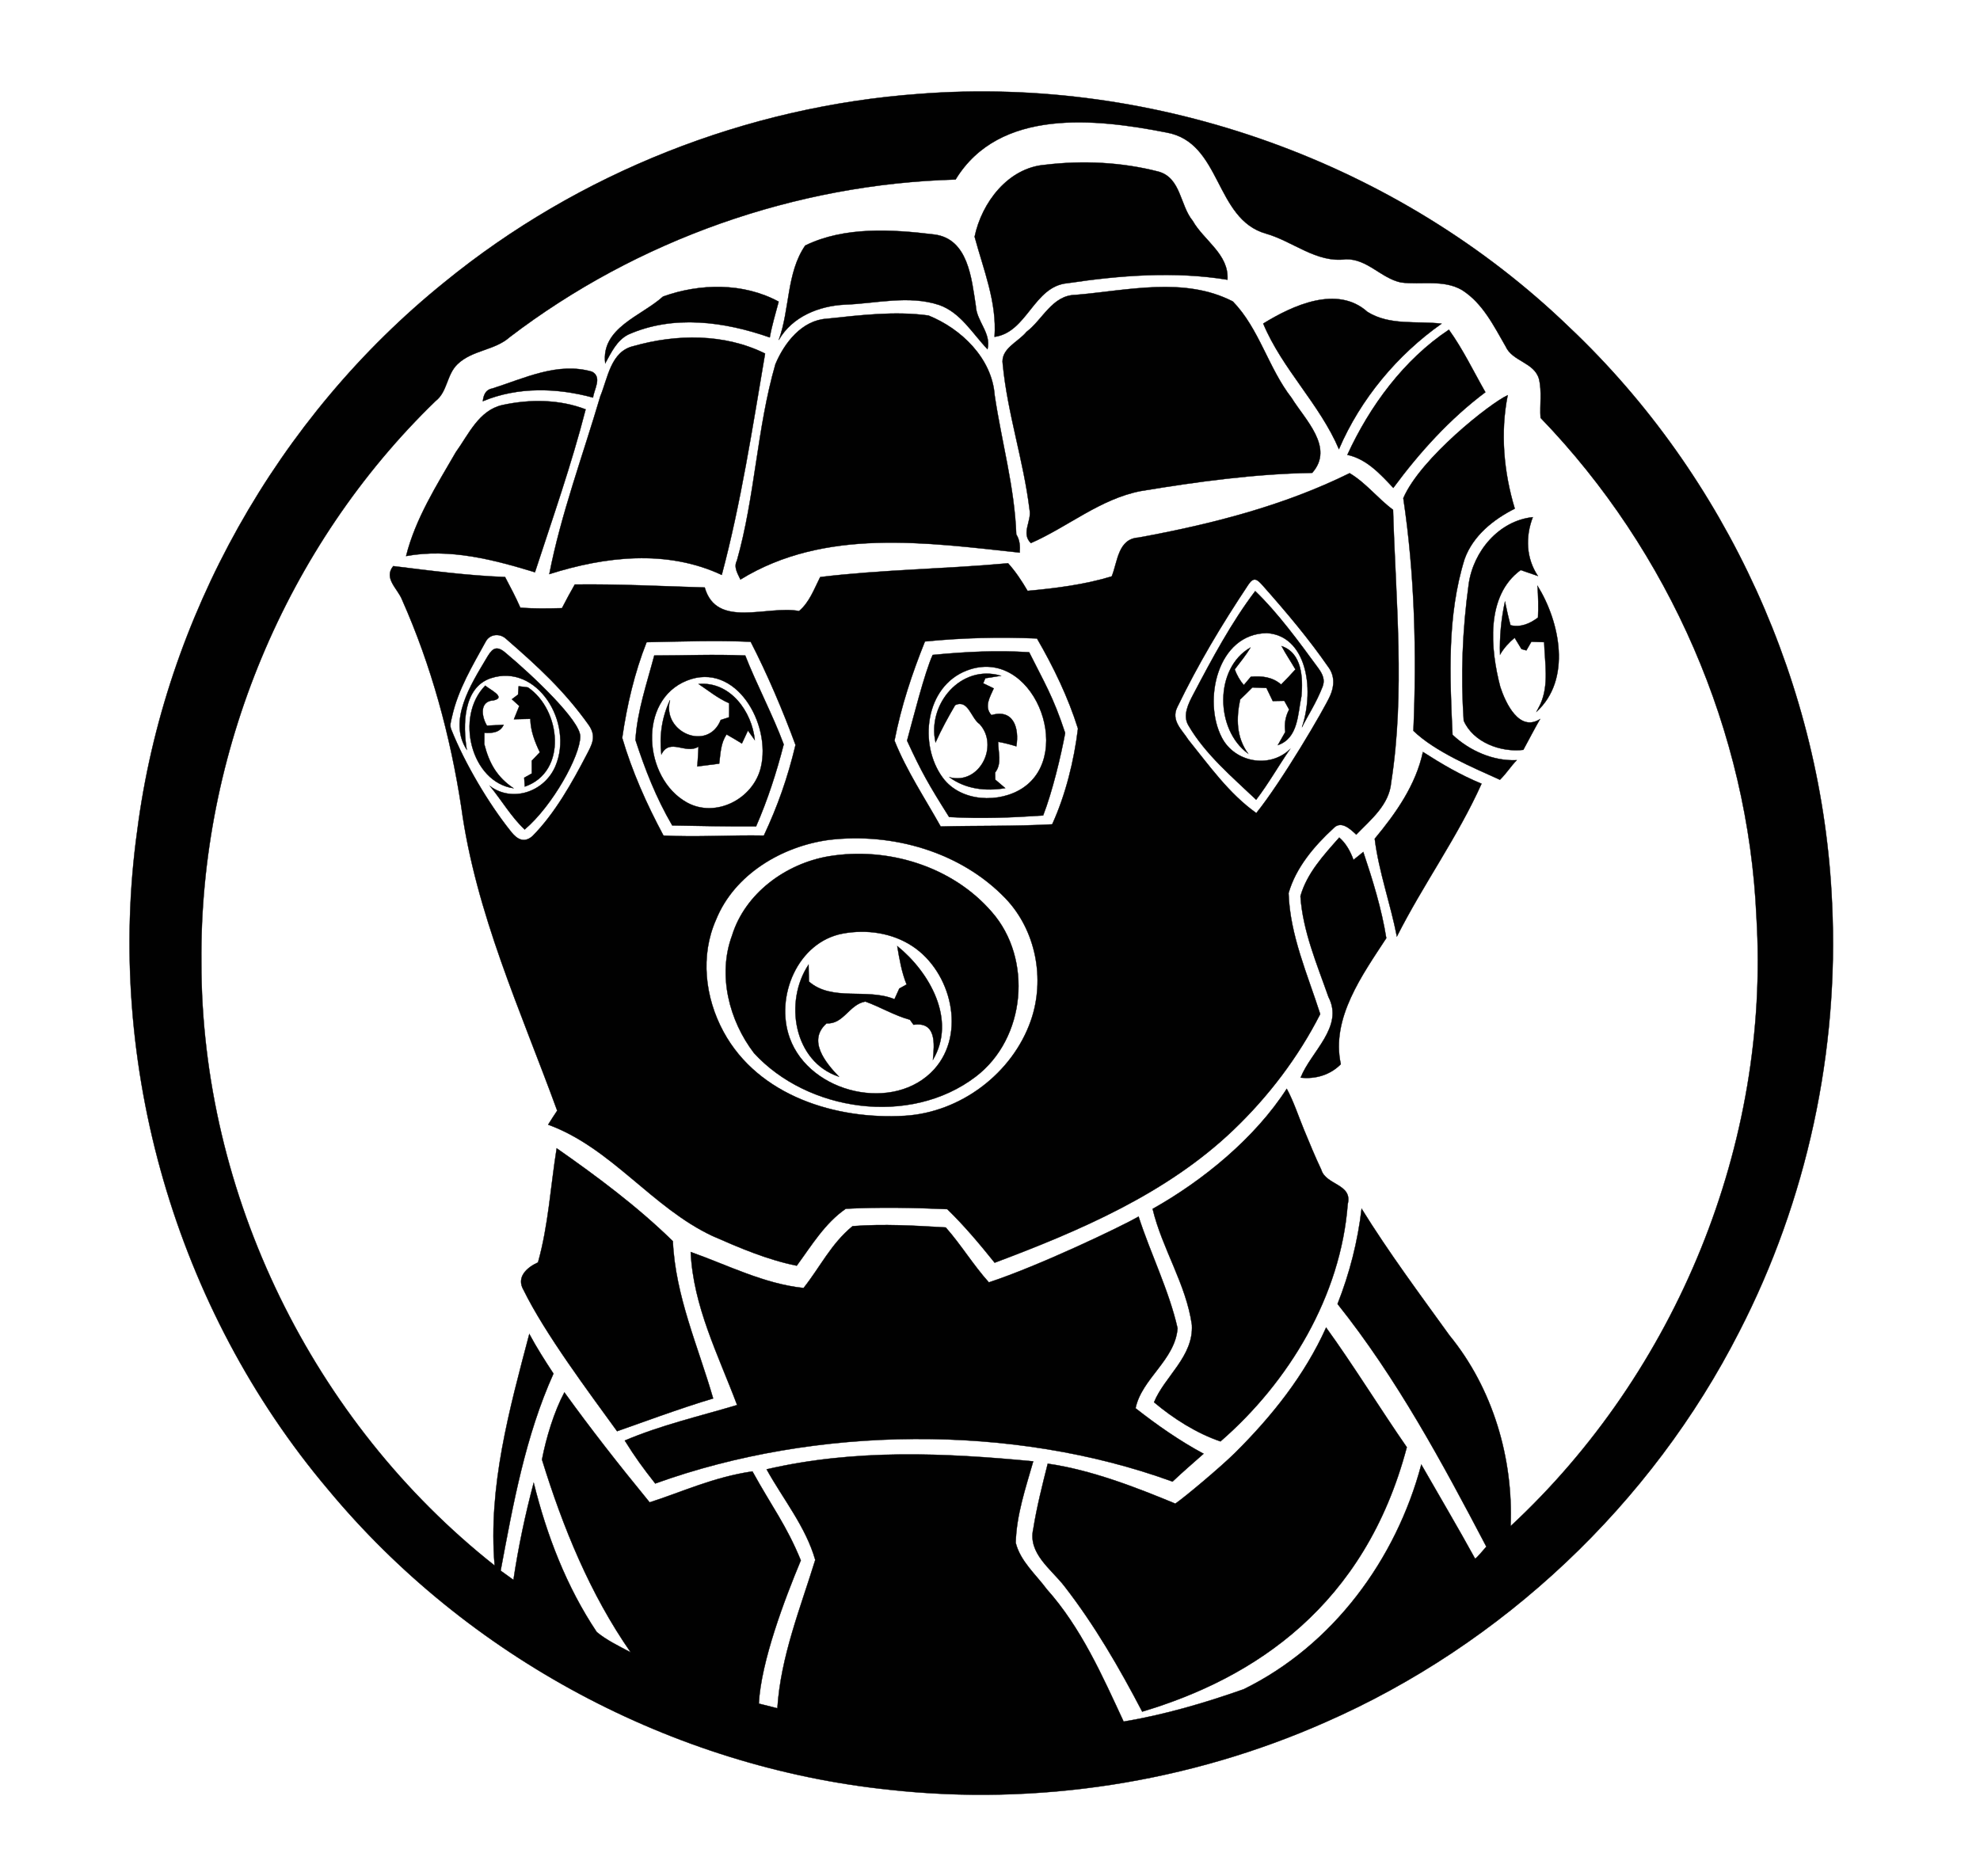 <?xml version="1.0" encoding="utf-8"?>
<!-- Generator: Adobe Illustrator 17.0.0, SVG Export Plug-In . SVG Version: 6.00 Build 0)  -->
<!DOCTYPE svg PUBLIC "-//W3C//DTD SVG 1.1//EN" "http://www.w3.org/Graphics/SVG/1.1/DTD/svg11.dtd">
<svg version="1.1" id="Layer_1" xmlns="http://www.w3.org/2000/svg" xmlns:xlink="http://www.w3.org/1999/xlink" x="0px" y="0px"
	 width="573px" height="543px" viewBox="0 0 573 543" enable-background="new 0 0 573 543" xml:space="preserve">
<g>
	
		<circle display="none" fill="#FBF4E4" stroke="#FBF4E4" stroke-width="0.094" stroke-miterlimit="10.43" cx="283.333" cy="272.333" r="242.333"/>
	<g>
		<path fill="#010101" stroke="#010101" stroke-width="0.094" stroke-miterlimit="10.43" d="M265.95,27.18
			c68.57-5.33,138.81,19.81,188.27,67.61c45.51,43.06,73.26,104.1,75.97,166.67c2.04,42.72-7.28,85.94-26.86,123.96
			c-25.42,49.94-68.5,90.58-119.83,113.07c-39.35,17.41-83.33,24.25-126.11,19.52c-62.7-6.54-122.25-38.42-162.48-86.95
			c-44.01-52.1-64.57-123.08-55.19-190.64c7.93-61.7,40.5-119.7,88.91-158.74C167.4,50.03,216.04,30.8,265.95,27.18z M276.54,51.96
			c-46.34,1.28-92.15,17.47-129.01,45.59c-4.37,3.91-10.797,3.7-15.13,7.85c-3.173,3.039-2.88,7.97-6.34,10.66
			c-43.42,42-68.31,102.07-67.79,162.45c0.01,67.17,32.23,133.02,84.88,174.62c-1.94-22.8,4.27-45.2,10.03-67.03
			c2.12,3.95,4.53,7.73,6.99,11.47c-8.14,18.09-11.66,37.67-15.29,57.03c1.23,0.88,2.47,1.77,3.71,2.67
			c1.42-9.47,3.4-18.86,5.86-28.12c3.76,15.22,9.49,30.13,18.24,43.21c2.748,2.314,6.49,4.12,9.84,5.89
			c-11.77-16.9-19.64-36.21-25.68-55.8c1.21-6.31,3.514-13.897,6.483-19.45c7.553,10.457,15.25,20.333,24.667,31.833
			c9.2-2.93,18.38-7.29,29.75-8.958c5.625,10.218,9.806,15.508,14,25.75c-4.66,11.19-11.53,29.265-12.15,41.455
			c1.78,0.46,3.57,0.92,5.37,1.35c0.96-14.94,6.62-28.85,10.96-42.94c-2.74-9.6-9.29-17.57-14.08-26.22
			c25.65-5.937,51.471-4.761,77.16-2.31c-2.2,7.71-4.87,15.51-5.07,23.58c1.33,5.32,5.81,9.14,8.99,13.43
			c9.94,11.14,16.02,24.93,22.24,38.32c11.85-1.99,23.44-5.38,34.75-9.37c25.78-12.64,44.1-37.53,51.4-65.03
			c5.02,8.78,10.695,18.365,15.555,27.235c0.43-0.05,2.535-2.675,3.265-3.475c-12.77-24.34-25.86-48.67-43.06-70.24
			c3.48-8.82,5.86-18.09,6.96-27.57c7.79,12.58,16.73,24.61,25.42,36.66c12.54,15.33,18.51,35.54,17.7,55.22
			c48.01-44.58,75.14-110.75,71.15-176.25c-2.35-53.66-25.21-105.92-62.48-144.53c-0.26-3.74,0.44-7.6-0.46-11.27
			c-1.37-4.83-7.71-5.04-9.65-9.42c-3.43-5.94-6.64-12.52-12.63-16.31c-5.36-3.13-11.8-1.43-17.66-2.19
			c-5.74-1.21-9.73-6.86-15.93-6.71c-8.54,1.13-15.3-5.19-23.13-7.42c-14.93-4.23-12.79-26.43-28.79-29.27
			C317.14,34.33,289.18,31.2,276.54,51.96z"/>
	</g>
	<path fill="#010101" stroke="#010101" stroke-width="0.094" stroke-miterlimit="10.43" d="M282.05,68.51
		c2.05-9.84,9.66-19.96,20.4-20.81c10.93-1.32,22.24-0.77,32.91,2c6.42,1.87,6.11,9.74,9.79,14.2c3.25,5.74,10.54,9.7,10.07,17.06
		c-15.33-2.5-31.08-1.27-46.36,1.01c-9.72,0.9-11.6,14.22-21.04,15.52C288.54,87.47,284.6,78.01,282.05,68.51z"/>
	<path fill="#010101" stroke="#010101" stroke-width="0.094" stroke-miterlimit="10.43" d="M233.03,71.06
		c11.34-5.53,25.07-4.69,37.32-3.19c9.88,1.22,10.81,12.85,12.04,20.63c0.21,4.54,4.53,7.88,3.39,12.57
		c-4.36-4.53-7.74-10.59-13.98-12.8c-8.88-2.93-18.23-0.42-27.3-0.1c-7.51,0.37-15.24,3.46-19.13,10.24
		C228.61,89.53,227.59,78.95,233.03,71.06z"/>
	<path fill="#010101" stroke="#010101" stroke-width="0.094" stroke-miterlimit="10.43" d="M191.88,85.83
		c10.66-3.84,23.27-4.06,33.46,1.48c-0.91,3.43-1.95,6.84-2.57,10.35c-13.11-4.59-27.92-6.63-40.98-0.82
		c-3.32,1.69-4.92,5.23-6.64,8.32C173.88,94.85,185.66,91.48,191.88,85.83z"/>
	<path fill="#010101" stroke="#010101" stroke-width="0.094" stroke-miterlimit="10.43" d="M311.28,85.35
		c14.99-1.26,31.43-5.36,45.5,1.91c7.65,7.88,10.26,19.26,16.99,27.9c3.87,6.3,12.49,14.36,5.97,21.7
		c-16.59,0.28-33.18,2.54-49.58,5.26c-11.79,2.27-21.09,10.36-31.84,15.07c-2.92-2.93,0.34-6.37-0.38-9.73
		c-1.72-14.14-6.37-27.78-7.74-41.97c-0.75-4.59,4.43-6.43,6.86-9.43C301.81,92.45,304.5,85.44,311.28,85.35z"/>
	<path fill="#010101" stroke="#010101" stroke-width="0.094" stroke-miterlimit="10.43" d="M365.57,93.65
		c8.58-5.28,21.44-11.21,30.17-3.37c6.46,4.03,14.27,2.55,21.44,3.4c-12.87,9.08-23.48,21.83-29.7,36.32
		C381.88,116.88,371.07,106.82,365.57,93.65z"/>
	<path fill="#010101" stroke="#010101" stroke-width="0.094" stroke-miterlimit="10.43" d="M239.29,92.25
		c9.74-1.03,19.66-2.27,29.41-0.93c9.5,3.84,18.36,12.39,19.15,23.09c1.99,13.45,5.77,26.62,6.25,40.27c1.03,1.58,1.13,3.43,1,5.26
		c-26.94-2.87-56.37-7.24-80.82,7.79c-0.79-1.71-2.03-3.56-1.02-5.47c5.28-18.61,5.77-38.26,11.14-56.85
		C226.99,99.23,232.06,92.68,239.29,92.25z"/>
	<path fill="#010101" stroke="#010101" stroke-width="0.094" stroke-miterlimit="10.43" d="M389.92,131.64
		c6.47-14.11,16.38-27.57,29.38-36.21c4.08,5.68,7.1,12.02,10.56,18.09c-10.29,7.72-19.03,17.38-26.65,27.69
		C399.45,137.21,395.54,132.87,389.92,131.64z"/>
	<path fill="#010101" stroke="#010101" stroke-width="0.094" stroke-miterlimit="10.43" d="M183.33,100.18
		c12.39-3.53,26.34-3.69,38.08,2.15c-3.63,21.38-7.04,43.52-12.54,64.07c-15.89-7.43-33.72-5.37-49.9-0.23
		c3.33-17.19,9.74-34.43,14.77-51.51C175.92,109.4,176.75,101.69,183.33,100.18z"/>
	<path fill="#010101" stroke="#010101" stroke-width="0.094" stroke-miterlimit="10.43" d="M142.45,112.45
		c9.31-2.95,18.95-7.76,28.89-4.87c2.98,1.61,0.58,5.05,0.28,7.49c-10.44-2.84-21.76-3.17-31.89,1.05
		C139.92,114.35,140.54,112.77,142.45,112.45z"/>
	<path fill="#010101" stroke="#010101" stroke-width="0.094" stroke-miterlimit="10.43" d="M436.32,114.39
		c-2.17,10.87-1.15,22.26,2.05,32.83c-6.22,3.12-12.11,7.86-14.53,14.59c-5.12,16.45-4.27,33.89-3.49,50.86
		c4.88,4.61,11.76,7.68,18.59,7.35c-1.692,1.701-2.865,3.687-4.869,5.667c-7.86-3.57-18.751-8.098-25.041-14.167
		c0.97-22.38,0.39-45.29-2.92-67.33C411.083,132.583,431.527,116.496,436.32,114.39z"/>
	<path fill="#010101" stroke="#010101" stroke-width="0.094" stroke-miterlimit="10.43" d="M145.36,117.24
		c7.95-1.73,16.45-1.7,24.12,1.24c-4.08,15.93-9.59,31.57-14.67,47.15c-11.97-3.66-24.73-7-37.29-4.69
		c2.72-10.86,8.84-20.45,14.38-30.04C135.6,125.77,138.57,118.78,145.36,117.24z"/>
	<g>
		<path fill="#010101" stroke="#010101" stroke-width="0.094" stroke-miterlimit="10.43" d="M329.48,155.59
			c21.03-3.86,41.83-9.13,61.09-18.63c4.77,2.83,8.14,7.33,12.57,10.59c0.77,26.26,3.53,52.78-0.55,78.93
			c-0.57,6.48-5.9,10.74-10.1,15.08c-1.73-1.63-4.41-4.21-6.63-1.8c-5.56,5.12-10.86,11.37-12.96,18.74
			c0.4,12.18,5.5,23.56,9.16,35.01c-6.37,12.5-14.987,23.844-25.08,33.5c-19.246,18.412-44.38,29.16-69.13,38.46
			c-4.32-5.38-8.77-10.69-13.72-15.5c-9.75-0.43-19.64-0.62-29.37-0.12c-6.04,4.16-9.92,10.66-14.19,16.48
			c-8.46-1.7-16.49-5.13-24.36-8.59c-17.56-8.23-29.18-25.5-47.58-32.23c0.85-1.36,1.72-2.72,2.62-4.05
			c-10.54-28.91-23.59-57.19-27.77-87.98c-3.16-20.55-8.65-40.82-17.1-59.84c-1.22-3.23-5.48-6.24-2.58-9.79
			c10.74,1.32,21.51,2.75,32.36,3.16c1.54,2.92,3.09,5.84,4.41,8.86c4.01,0.34,8.04,0.24,12.06,0.15c1.19-2.31,2.41-4.6,3.71-6.85
			c12.54-0.16,25.07,0.49,37.6,0.87c3.43,12.03,18.14,5.07,27.3,6.82c3.04-2.57,4.37-6.4,6.12-9.84
			c18.04-2.18,36.27-2.32,54.37-3.99c2.19,2.43,3.99,5.17,5.64,7.99c8.2-0.76,16.46-1.79,24.36-4.19
			C323.46,162.55,323.52,155.96,329.48,155.59z M361.267,169.206c-7.977,12.001-14.497,22.954-20.557,35.444
			c-1.96,3.933,1.45,6.67,3.17,9.44c6.05,7.49,11.75,15.6,19.69,21.24c7.28-9.02,19.68-30.08,21.412-34.052
			c1.183-2.715,1.332-5.69-0.595-8.262c-5.56-8.01-11.769-15.435-18.946-23.536C363.833,167.667,362.843,166.833,361.267,169.206z
			 M140.61,185.61c-3.834,6.967-8.05,13.95-9.773,21.696c-0.419,1.884-0.754,2.567-0.221,3.897
			c3.952,9.87,10.755,21.317,17.037,29.203c0.951,1.194,3.287,4.344,6.417,1.614c6.499-6.52,11.608-15.713,15.575-23.323
			c1.677-3.217,3.125-5.527,0.645-8.987c-7.03-9.83-14.533-16.717-23.623-24.627C144.687,183.093,141.748,183.543,140.61,185.61z
			 M267.667,185.667c-3.743,9.343-6.833,18.583-8.807,28.693c3.49,8.73,8.78,16.65,13.36,24.85c10.78-0.27,21.363-0.022,32.28-0.627
			c3.88-8.49,6.35-18.503,7.46-27.713c-2.86-9.11-7.08-17.83-11.86-26.08C289.083,184.333,278.589,184.588,267.667,185.667z
			 M187.12,185.87c-3.51,8.87-5.7,18.29-7.06,27.69c2.81,9.57,6.969,19.003,11.94,28.273c9.669,0.518,19.38-0.183,29.06,0.007
			c4.027-8.616,6.86-16.615,9.16-26.23c-3.65-9.92-8.14-20.46-12.97-29.86C207,185.31,197.25,185.67,187.12,185.87z M239.96,243.08
			c-13.65,1.83-27.43,9.95-32.75,23.12c-4.59,10.38-3.229,22.496,2.17,32.44c10.117,18.634,32.639,25.494,52.42,24.31
			c16.227-0.971,31.21-12.309,36.53-27.57c4.184-12.002,1.48-26.15-7.37-35.39C277.98,246.52,258.3,240.92,239.96,243.08z"/>
	</g>
	<path fill="#010101" stroke="#010101" stroke-width="0.094" stroke-miterlimit="10.43" d="M425.03,169.12
		c1.328-9.648,8.84-18.42,18.55-19.43c-2.17,5.68-1.95,11.85,1.47,17.01c-1.66-0.58-3.33-1.13-4.97-1.71
		c-10.24,7.41-8.76,22.98-5.9,33.86c1.54,4.66,5.47,13.11,11.5,9.28c-1.68,2.93-3.23,5.93-4.84,8.9
		c-6.56,0.78-14.52-2.18-17.25-8.46C422.7,195.45,423.211,182.333,425.03,169.12z"/>
	<path fill="#010101" stroke="#010101" stroke-width="0.094" stroke-miterlimit="10.43" d="M444.95,169.54
		c6.53,10.56,9.89,27.17-0.29,36.46c0.27-0.53,0.82-1.61,1.1-2.14c2.58-5.68,1.28-12.01,1.11-18c-1.25-0.05-2.48-0.09-3.71-0.11
		c-0.36,0.63-1.08,1.87-1.44,2.5c-0.35-0.1-1.06-0.29-1.41-0.39c-0.66-1.09-1.33-2.18-1.98-3.27c-1.67,1.39-3.14,3-4.23,4.88
		c-0.16-5.17,0.34-10.31,1.43-15.37c0.47,2.3,0.98,4.59,1.6,6.86c2.95,0.71,5.64-0.46,7.96-2.22
		C445.25,175.67,445.15,172.6,444.95,169.54z"/>
	<path fill="#010101" stroke="#010101" stroke-width="0.094" stroke-miterlimit="10.43" d="M345.37,200.903
		c5.38-10.237,11.05-20.82,17.88-29.82c6.357,6.067,12.67,14.676,18.264,22.325c1.408,1.925,1.937,3.503,1.226,5.342
		c-1.813,4.689-4.494,8.73-5.96,11.75c3.887-11.75,0.974-26.57-10.14-27.26c-14.38,0.13-18.62,19.59-13.05,30.24
		c3.7,7.17,13.76,9.06,19.69,3.4c-3.32,4.82-6.2,9.93-9.76,14.59c-6.85-6.52-14.7-13.147-19.52-21.387
		C342.11,207.103,343.956,203.593,345.37,200.903z"/>
	<path fill="#010101" stroke="#010101" stroke-width="0.094" stroke-miterlimit="10.43" d="M140.692,190.683
		c1.433-2.417,2.562-4.272,5.438-1.873c8.22,6.857,21.787,19.773,21.787,24.335c0,5.605-8,20.088-16.083,26.938
		c-3.77-3.5-6.773-8.613-10.023-12.553c6.5,4.82,15.75,1.676,18.92-5.76c5.414-12.701-5.376-29.854-18.66-25.49
		c-8.068,2.651-8.16,13.59-6.99,20.72C129.56,208.54,136.323,198.048,140.692,190.683z"/>
	<path fill="#010101" stroke="#010101" stroke-width="0.094" stroke-miterlimit="10.43" d="M361.18,218.1
		c-9.56-6.93-9.76-24.73,0.69-30.68c-1.3,2.25-2.99,4.25-4.55,6.32c0.61,1.66,1.48,3.2,2.63,4.55c0.51-0.61,1.53-1.82,2.04-2.42
		c3.15-0.29,6.28,0.08,8.75,2.25c1.43-1.42,2.82-2.87,4.15-4.37c-1.31-2.27-2.79-4.44-4.01-6.75c5.95,2,6.21,9.24,5.75,14.47
		c-1.08,5.09-0.86,12.18-6.83,14.19c0.7-1.28,1.42-2.55,2.16-3.81c-0.34-2.26,0.03-4.48,1.11-6.49c-0.35-0.63-1.05-1.89-1.4-2.52
		c-1.12,0.02-2.23,0.04-3.34,0.06c-0.61-1.26-1.22-2.52-1.82-3.78c-1.36-0.06-2.72-0.11-4.08-0.15c-1.16,1.18-2.34,2.35-3.54,3.49
		C357.74,207.92,357.74,213.32,361.18,218.1z"/>
	<g>
		<path fill="#010101" stroke="#010101" stroke-width="0.094" stroke-miterlimit="10.43" d="M269.917,189.553
			c9.749-0.929,18.487-1.363,27.917-0.773c4.356,8.747,6.941,12.784,10.417,23.386c-1.233,6.652-3.704,16.981-6.37,23.853
			c-8.88,0.613-17.902,0.99-27.21,0.45c-5.92-9.387-7.977-13-12.17-22.099C264.128,208.437,267.607,194.553,269.917,189.553z
			 M279.85,194.04c-12.179,4.603-14.097,21.488-7.01,31.08c5.221,7.067,16.443,7.467,23.23,2.9
			C311.096,217.908,298.765,186.891,279.85,194.04z"/>
	</g>
	<g>
		<path fill="#010101" stroke="#010101" stroke-width="0.094" stroke-miterlimit="10.43" d="M189.34,189.73
			c9.41,0,16.776-0.397,26.327,0c3.22,8.23,8.073,17.42,11.133,25.72c-2.07,8.09-4.65,16.06-7.99,23.72
			c-8.09,0.08-16.18-0.12-24.27-0.26c-4.769-8.215-7.87-16.26-10.64-24.74C184.41,205.85,187.22,197.77,189.34,189.73z
			 M198.78,196.98c-14.256,5.68-12.661,28.263,0.01,35.29c8.236,4.568,19.124-0.907,21.38-10.08
			C223.281,209.538,212.913,191.349,198.78,196.98z"/>
	</g>
	<path fill="#010101" stroke="#010101" stroke-width="0.094" stroke-miterlimit="10.43" d="M270.74,214.88
		c-2.49-11.06,7.36-22.74,18.94-19.29c-1.13,0.18-3.4,0.54-4.54,0.72c-0.15,0.37-0.46,1.1-0.61,1.46c0.76,0.37,2.28,1.11,3.05,1.47
		c-1.09,2.5-2.89,5.29-0.67,7.74c6.38-1.9,8.11,3.77,7.21,9.03c-1.73-0.54-3.48-0.99-5.26-1.31c-0.03,2.97,1.17,6.32-0.88,8.89
		c0,0.68,0.01,1.37,0.04,2.06c0.96,0.81,1.93,1.63,2.89,2.46c-5.62,0.96-11.47,0.29-16.15-3.15c8.78,2.33,14.43-9.22,8.73-15.39
		c-2.49-1.69-3.27-7.27-7.07-5.49C274.36,207.59,272.41,211.17,270.74,214.88z"/>
	<path fill="#010101" stroke="#010101" stroke-width="0.094" stroke-miterlimit="10.43" d="M150.09,198.62
		c0.67,0.09,2.01,0.25,2.69,0.34c9.51,6.44,11.55,24.43-0.91,28.71c-0.04-0.64-0.13-1.93-0.17-2.57c0.55-0.31,1.65-0.92,2.2-1.23
		c-0.01-1.24-0.01-2.47-0.01-3.69c0.78-0.82,1.56-1.63,2.34-2.45c-1.47-3.05-2.69-6.23-2.75-9.67c-1.58,0.04-3.17,0.08-4.75,0.11
		c0.39-0.96,1.16-2.87,1.55-3.83c-0.54-0.49-1.61-1.47-2.15-1.96c0.45-0.34,1.35-1.01,1.8-1.35
		C149.97,200.43,150.05,199.22,150.09,198.62z"/>
	<path fill="#010101" stroke="#010101" stroke-width="0.094" stroke-miterlimit="10.43" d="M202.17,197.97
		c9.14-0.82,15.46,8,16.26,16.23c-0.49-0.69-1.49-2.07-1.98-2.76c-0.59,1.24-1.17,2.5-1.75,3.75c-1.46-0.9-2.94-1.78-4.42-2.62
		c-1.75,2.49-1.76,5.56-2.15,8.45c-2.11,0.28-4.23,0.53-6.33,0.81c0.14-1.92,0.27-3.83,0.35-5.74c-3.76,2.37-8.26-2.65-10.76,2.27
		c-0.62-5.39,0.16-10.82,2.51-15.73c-2.49,9.33,10.96,15.06,14.68,5.75c0.61-0.2,1.81-0.58,2.41-0.78c0.03-1.36,0.05-2.72,0.02-4.07
		C207.78,202.14,205.06,199.91,202.17,197.97z"/>
	<path fill="#010101" stroke="#010101" stroke-width="0.094" stroke-miterlimit="10.43" d="M148.604,228.138
		c-12.187-1.722-17.064-20.628-8.174-29.698c1.15,1.08,6.29,3.42,2.41,4.27c-4.14,0.19-3.51,4.7-1.92,7.31
		c1.61-0.09,3.22-0.17,4.83-0.23c-1.06,2.27-3.33,2.44-5.57,2.31c0,0.82-0.01,2.48-0.02,3.31
		C141.58,220.98,143.824,224.898,148.604,228.138z"/>
	<path fill="#010101" stroke="#010101" stroke-width="0.094" stroke-miterlimit="10.43" d="M411.79,217.65
		c5.52,3.53,10.735,6.599,16.96,9.183c-7.02,15.62-16.85,29.057-24.5,44.227c-1.84-9.48-5.25-18.83-6.41-28.3
		C403.99,235.35,409.71,227.26,411.79,217.65z"/>
	<path fill="#010101" stroke="#010101" stroke-width="0.094" stroke-miterlimit="10.43" d="M376.34,259.39
		c1.87-6.66,6.75-11.91,11.23-16.98c1.98,1.72,3.22,4.02,4.12,6.46c0.95-0.75,1.9-1.5,2.83-2.29c2.73,8.15,5.31,16.47,6.66,24.95
		c-6.88,10.56-16.08,23.19-13.16,36.48c-3.04,3.1-7.33,4.38-11.62,3.89c2.98-7.56,12.57-14.66,8.06-23.33
		C381.13,279.07,377.03,269.53,376.34,259.39z"/>
	<g>
		<path fill="#010101" stroke="#010101" stroke-width="0.094" stroke-miterlimit="10.43" d="M239.78,247.85
			c17.04-2.86,35.83,2.88,47.25,16.12c11.84,13.49,9.899,36.575-4.683,47.66c-19.113,14.53-48.727,10-64.137-6.83
			c-7.19-9.4-10.58-22.6-6.37-33.99C215.63,258.53,227.41,249.97,239.78,247.85z M243.95,270.19
			c-13.097,2.399-19.73,18.26-15.42,30.22c5.84,16.207,30.438,21.776,41.87,9.03c9.231-10.292,4.962-28.085-6.3-35.56
			C258.202,269.966,250.797,268.936,243.95,270.19z"/>
	</g>
	<path fill="#010101" stroke="#010101" stroke-width="0.094" stroke-miterlimit="10.43" d="M259.66,273.82
		c9.33,7.53,17.23,21.36,10.32,32.92c0.45-4.59,1.05-11.13-5.61-10.14c-0.26-0.37-0.78-1.09-1.04-1.45
		c-4.51-1.23-8.52-3.69-12.9-5.27c-4.64,0.77-6.32,6.64-11.22,6.31c-5.64,4.97-0.28,11.43,3.57,15.44
		c-13.14-4.33-15.91-21.77-8.78-32.44c0.02,1.23,0.07,3.68,0.09,4.9c6.74,5.86,16.79,1.83,24.77,5.11c0.47-1.03,0.93-2.06,1.39-3.08
		c0.53-0.3,1.59-0.88,2.12-1.18C260.93,281.38,260.29,277.58,259.66,273.82z"/>
	<path fill="#010101" stroke="#010101" stroke-width="0.094" stroke-miterlimit="10.43" d="M372.375,315.125
		c1.911,3.461,3.53,8.329,4.936,11.725c1.627,3.93,3.235,7.869,5.059,11.71c1.33,4.51,9.12,4.09,7.65,9.94
		c-2,26.54-16.98,51.46-36.82,68.69c-6.87-2.33-13.6-6.59-19.23-11.33c3.04-7.46,11.47-13.24,10.96-22.39
		c-1.67-11.81-8.61-22.06-11.37-33.58C348.15,341.71,363.235,329.345,372.375,315.125z"/>
	<path fill="#010101" stroke="#010101" stroke-width="0.094" stroke-miterlimit="10.43" d="M161.1,332.35
		c11.75,8.21,23.38,16.88,33.62,26.89c0.71,15.89,7.36,30.59,11.66,45.52c-8.89,2.6-22.957,7.796-27.797,9.477
		c-8.24-11.38-20.853-28.207-27.043-40.827c-2.26-3.77,0.99-6.6,4.16-8.03C158.72,354.6,159.33,343.36,161.1,332.35z"/>
	<path fill="#010101" stroke="#010101" stroke-width="0.094" stroke-miterlimit="10.43" d="M329.5,352.125
		c3.41,10.59,8.82,21.415,11.28,32.325c-0.73,9.22-10.38,14.55-12.16,23.14c6.22,4.88,12.72,9.42,19.69,13.17
		c-3.01,2.66-6.06,5.29-8.99,8.06c-46.153-16.82-103.135-16.245-149.695,0.555c-3.607-4.593-5.821-7.62-8.815-12.435
		c10.48-4.47,21.63-7.02,32.51-10.28c-5.42-14.43-12.72-28.59-13.43-44.29c10.74,3.81,21.21,9.22,32.66,10.42
		c4.859-6.135,7.95-12.79,14.18-17.9c8.97-0.69,18-0.16,26.97,0.38c4.46,5.05,7.96,10.88,12.47,15.89
		C300.66,366.4,324.5,355,329.5,352.125z"/>
	<path fill="#010101" stroke="#010101" stroke-width="0.094" stroke-miterlimit="10.43" d="M383.77,384.24
		c7.6,10.47,15.97,24.005,23.349,34.635C395,464.75,363.06,485.7,330.55,495.4c-6.6-12.64-13.79-25.08-22.56-36.36
		c-3.79-4.88-10.56-9.48-8.97-16.49c1.02-6.38,2.61-12.65,4.19-18.91c12.44,1.77,25.4,6.783,36.93,11.563
		c2.61-1.783,13.079-10.543,17.253-14.682C368.1,409.902,377.589,397.99,383.77,384.24z"/>
</g>
</svg>
